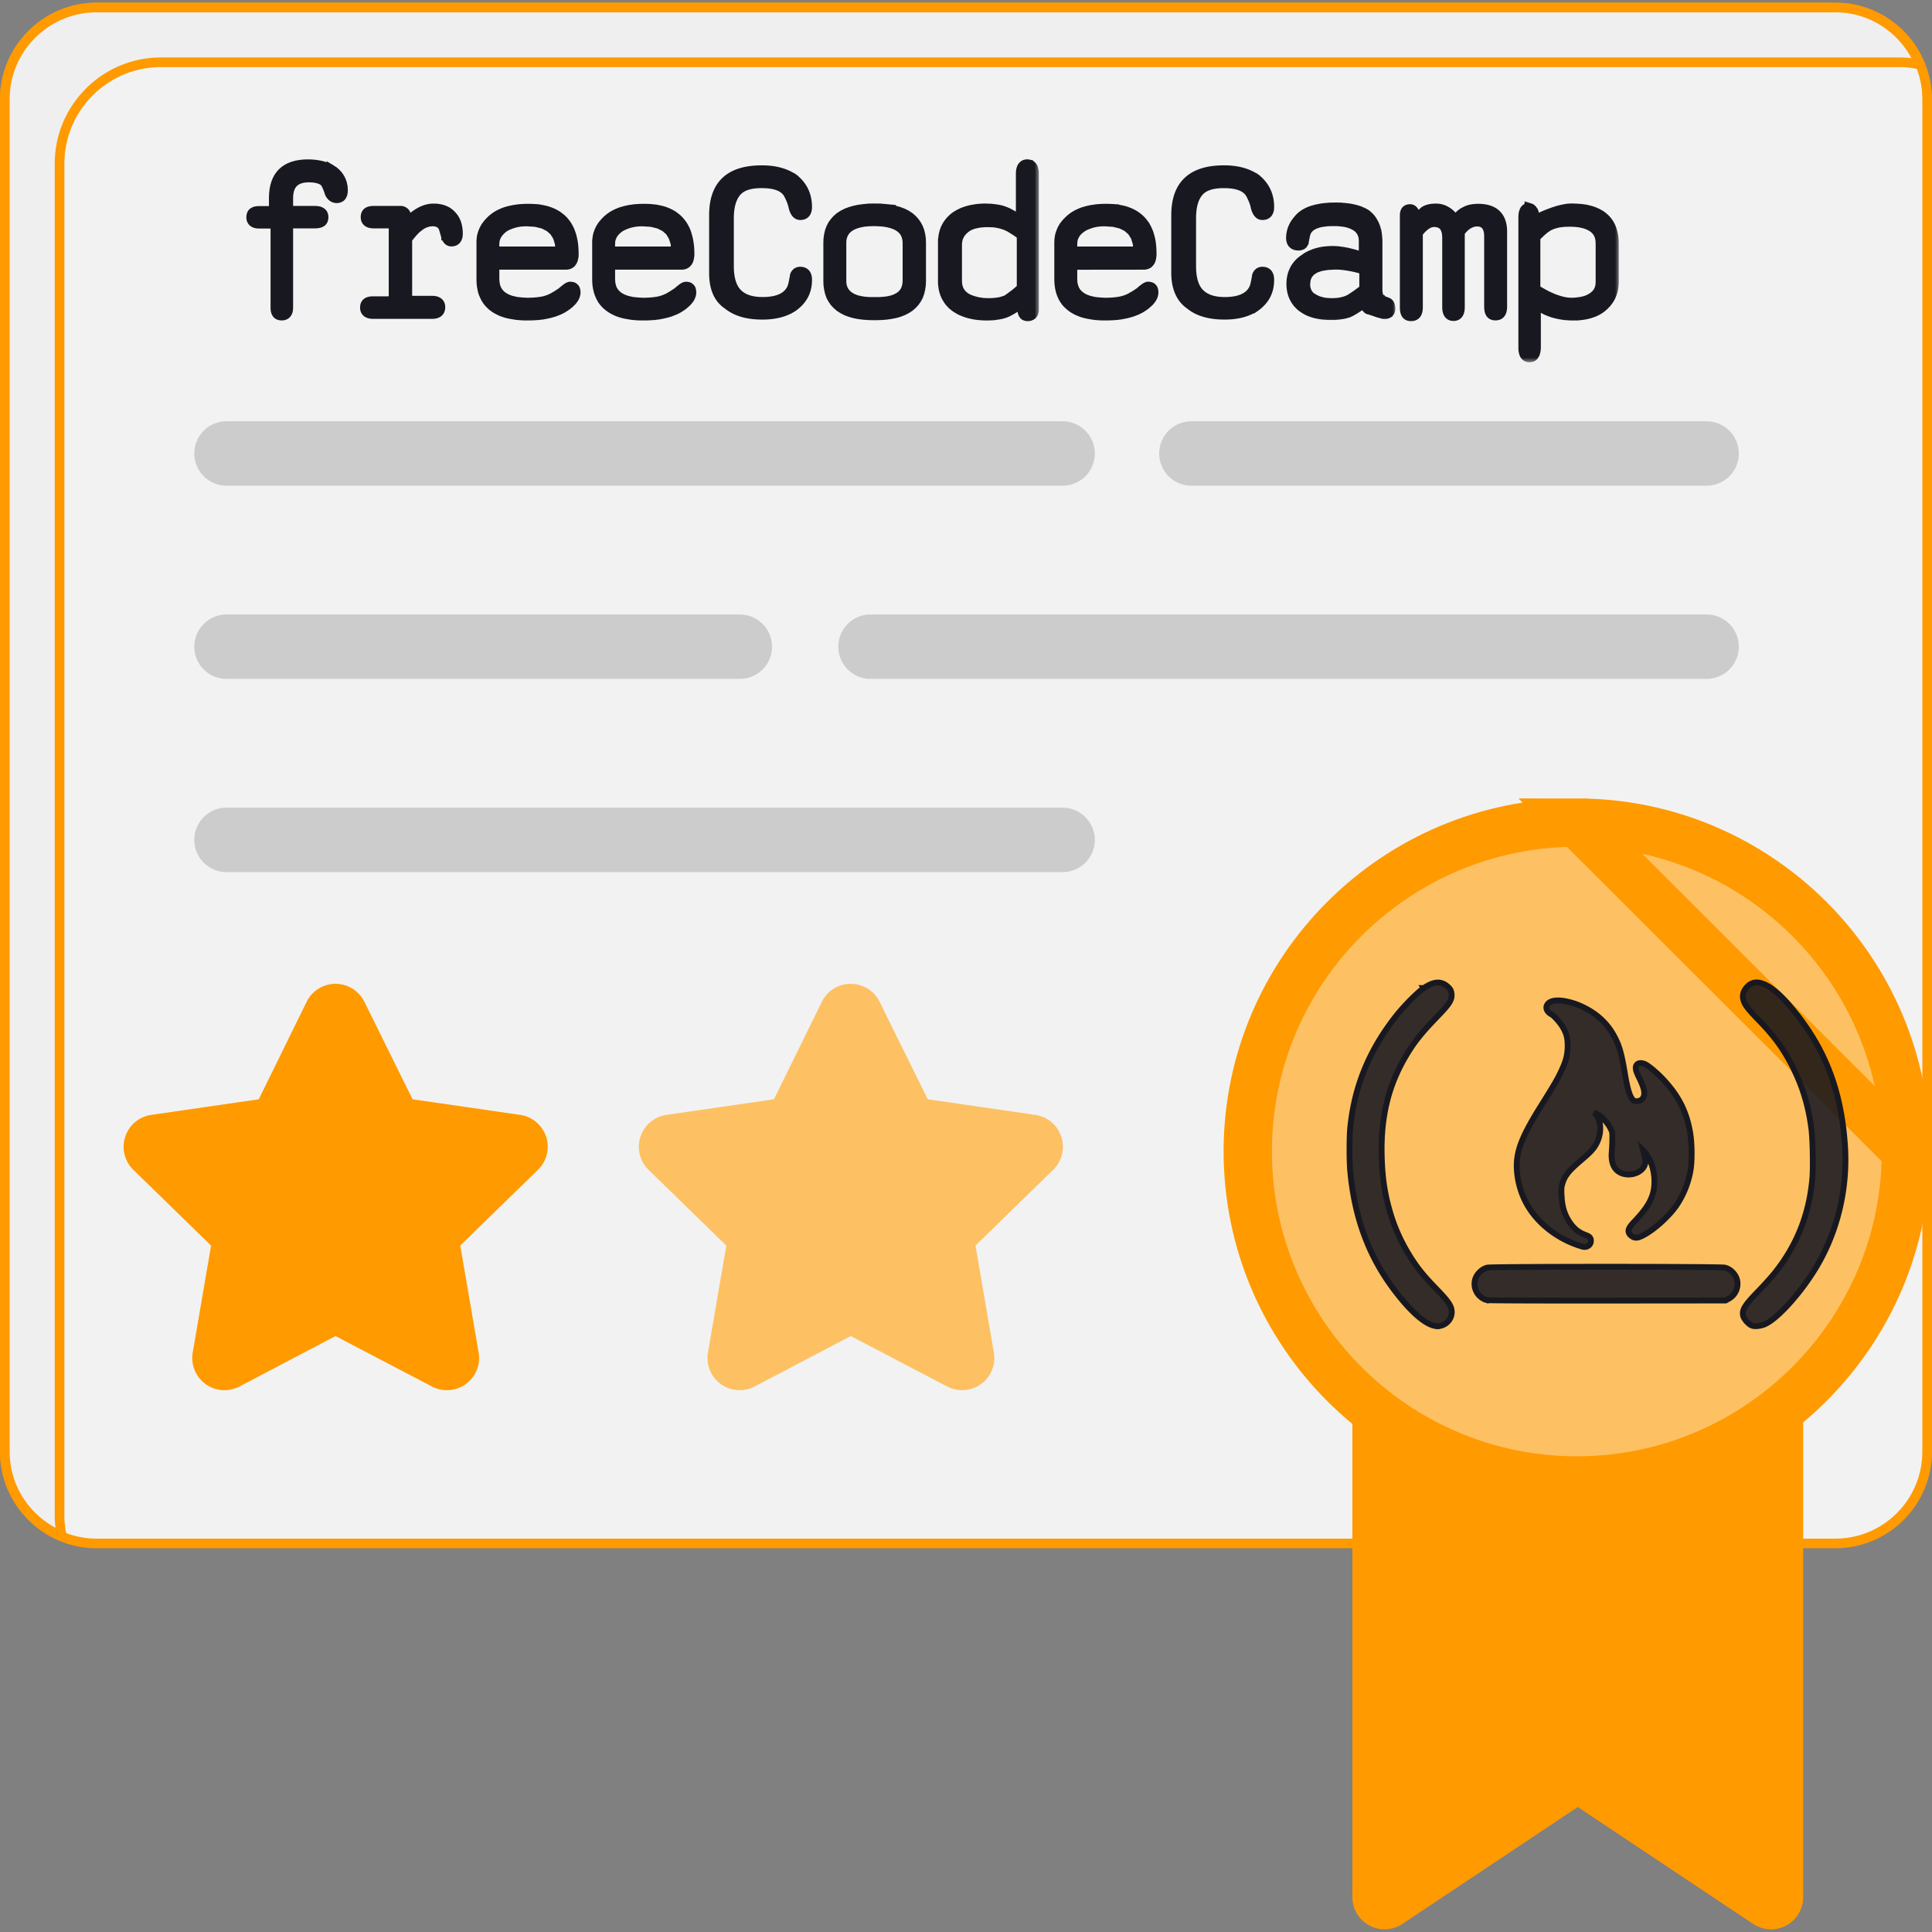 <svg xmlns="http://www.w3.org/2000/svg" width="200" height="200" fill="none"><rect width="100%" height="100%" fill="#808080" stroke="none"/><path fill="#F2F2F2" stroke="#FF9A00" d="M10 .778h180c5.237 0 9.5 4.263 9.5 9.5v140c0 5.238-4.263 9.5-9.5 9.5H10c-5.237 0-9.5-4.262-9.5-9.5v-140c0-5.237 4.263-9.5 9.5-9.5Z"/><path fill="#EFEFEF" stroke="#FF9A00" d="M6.167 16.945v140c0 .723.094 1.413.243 2.076-3.46-1.419-5.91-4.785-5.91-8.743v-140c0-5.237 4.263-9.5 9.5-9.5h180c3.958 0 7.324 2.45 8.742 5.91a9.392 9.392 0 0 0-2.075-.243h-180c-5.79 0-10.5 4.71-10.5 10.5Z"/><path fill="#FF9A00" d="M183.333 143.612h-40c-1.843 0-3.333.936-3.333 2.776v50c0 1.23.677 2.36 1.76 2.94 1.08.58 2.4.514 3.42-.166l18.153-12.1 18.15 12.1a3.333 3.333 0 0 0 5.184-2.774v-50c0-1.84-1.49-2.776-3.334-2.776Z"/><path fill="#FDC163" stroke="#FF9A00" stroke-width="5" d="M163.233 85.155c-18.784 0-34.066 15.273-34.066 34.033 0 18.783 15.284 34.067 34.066 34.067 18.783 0 34.07-15.284 34.07-34.066l-34.07-34.034Zm0 0c18.785 0 34.067 15.273 34.07 34.033l-34.07-34.033Z"/><path fill="#181820" fill-opacity=".88" stroke="#181820" stroke-width=".6" d="m147.396 102.281.168.249-.168-.249c-.357.241-.885.722-1.418 1.263-.538.545-1.1 1.171-1.525 1.717-2.754 3.533-4.259 7.235-4.684 11.53-.091.919-.092 3.393-.002 4.381.463 5.095 2.04 9.204 4.948 12.866.714.9 1.398 1.636 2.022 2.177.616.534 1.199.902 1.711 1.024l.009.002c.135.032.252.06.371.059.122-.001.234-.033.362-.068l.008-.002c.632-.176 1.088-.751 1.088-1.402 0-.335-.107-.634-.365-1.005-.25-.359-.657-.809-1.281-1.452-1.412-1.454-2.109-2.347-2.943-3.765a17.728 17.728 0 0 1-1.849-4.316c-.514-1.785-.748-3.39-.81-5.58-.115-4.101.691-7.384 2.567-10.505.824-1.373 1.567-2.301 3.203-3.99.586-.605.963-1.025 1.185-1.363.233-.356.309-.645.272-.975a1.065 1.065 0 0 0-.117-.415 1.336 1.336 0 0 0-.295-.338c-.331-.294-.698-.446-1.131-.409-.412.036-.844.241-1.326.566Zm36.304 29.523.234.188-.234-.188c-.31.387-1.08 1.24-1.71 1.892-.64.663-1.049 1.117-1.285 1.47-.246.368-.33.667-.268 1 .024.126.086.249.151.352.068.107.152.215.242.311.09.097.191.189.292.263a.94.94 0 0 0 .343.168c.181.038.404.03.611-.001.212-.032.437-.092.628-.177.352-.155.758-.443 1.185-.811.43-.371.896-.836 1.368-1.361a24.84 24.84 0 0 0 2.701-3.632c2.254-3.727 3.331-8.225 3.036-12.667-.345-5.208-1.785-9.326-4.584-13.068-1.373-1.837-2.591-3.073-3.572-3.561-.398-.198-.766-.308-1.113-.277-.362.032-.654.212-.902.494-.173.197-.3.401-.36.632a1.35 1.35 0 0 0 .019.707c.07.262.206.508.456.827.247.315.618.718 1.176 1.293 1.643 1.693 2.608 3.043 3.545 4.951.979 1.996 1.544 3.892 1.851 6.218.146 1.102.2 4.079.096 5.222-.34 3.719-1.613 6.896-3.906 9.755Zm-5.141 2.824.08-.001.069-.039.288-.165c.66-.378.995-1.148.834-1.896a1.743 1.743 0 0 0-.453-.814 1.713 1.713 0 0 0-.794-.484.852.852 0 0 0-.165-.019c-.061-.004-.144-.007-.244-.011-.2-.006-.479-.012-.824-.017-.691-.011-1.653-.02-2.794-.027-2.284-.014-5.29-.022-8.296-.022-3.006 0-6.012.008-8.295.022-1.142.007-2.104.016-2.794.027-.346.005-.625.011-.825.017-.1.004-.182.007-.244.011a.852.852 0 0 0-.165.019c-.293.073-.569.257-.784.477-.215.22-.392.501-.464.797a1.74 1.74 0 0 0 1.203 2.078l.087-.287-.087.287c.031.01.06.012.062.013l.03.002.066.004.21.005c.176.004.43.007.751.01.642.006 1.559.012 2.681.016 2.245.008 5.316.011 8.67.008l12.197-.011Zm-14.562-5.542a.704.704 0 0 0 .484-.16.618.618 0 0 0 .211-.474.659.659 0 0 0-.025-.196.462.462 0 0 0-.141-.218.788.788 0 0 0-.19-.117 3.915 3.915 0 0 0-.23-.092c-.671-.251-1.161-.64-1.588-1.269-.563-.829-.806-1.607-.863-2.821a6.35 6.35 0 0 1-.009-.753c.012-.155.039-.276.099-.47.243-.799.62-1.296 1.958-2.432 1.03-.874 1.375-1.254 1.67-1.925a3.302 3.302 0 0 0 .274-1.629c-.051-.518-.245-1.007-.602-1.341l-.013-.012c.064.018.145.05.243.103.159.086.337.214.518.373.363.319.709.739.913 1.142.118.233.157.319.178.428.023.122.025.279.022.655a19.82 19.82 0 0 1-.058 1.342c-.051.577.004 1.078.197 1.475.199.409.533.683.977.812a2.102 2.102 0 0 0 1.522-.145c.426-.219.787-.616.787-1.132 0-.098-.02-.24-.045-.378a5.586 5.586 0 0 0-.103-.455l-.081-.303c.147.146.301.331.428.527.727 1.114.946 2.885.512 4.137-.281.812-.768 1.543-1.77 2.608-.17.18-.308.333-.412.463a1.487 1.487 0 0 0-.235.376.559.559 0 0 0-.001.436.774.774 0 0 0 .246.292c.159.126.339.214.578.192.202-.019.419-.116.668-.245.586-.306 1.268-.817 1.891-1.385.624-.568 1.207-1.21 1.592-1.787a9.4 9.4 0 0 0 1.392-3.474c.188-1.009.17-2.9-.035-4.049-.391-2.193-1.211-3.779-2.837-5.507a11.71 11.71 0 0 0-1.078-1.001 6.867 6.867 0 0 0-.491-.37 1.508 1.508 0 0 0-.408-.212c-.145-.039-.317-.068-.471-.024a.453.453 0 0 0-.338.413c-.016.153.027.322.084.485.06.172.152.377.271.613.572 1.14.613 1.69.415 2.041a.654.654 0 0 1-.232.251.967.967 0 0 1-.399.12.5.5 0 0 1-.334-.06c-.092-.057-.196-.166-.304-.374-.222-.426-.413-1.163-.611-2.351-.358-2.145-.576-2.933-1.125-3.954-.714-1.328-1.811-2.336-3.283-3.033a7.173 7.173 0 0 0-1.926-.608 3.582 3.582 0 0 0-.824-.042c-.242.019-.478.075-.662.196a.72.72 0 0 0-.269.296.566.566 0 0 0-.029.406c.073.249.296.436.545.565.03.015.098.064.201.161.098.09.21.207.325.337.233.262.462.561.599.791.389.657.515 1.144.505 2.009-.011.901-.176 1.535-.709 2.647-.402.84-.631 1.232-2.027 3.464-1.875 2.996-2.535 4.559-2.535 6.226-.001 1.211.322 2.555.879 3.667 1.003 2.005 2.952 3.659 5.28 4.505.172.063.344.121.482.163.07.021.133.04.185.053.04.01.106.027.162.028Z"/><path fill="#FF9A00" d="M56.537 117.682a3.339 3.339 0 0 0-2.694-2.27l-11.133-1.614-4.99-10.096a3.33 3.33 0 0 0-2.987-1.857h-.003c-1.27 0-2.43.723-2.987 1.863l-4.956 10.09-11.134 1.614a3.339 3.339 0 0 0-2.693 2.27 3.327 3.327 0 0 0 .843 3.416l8.047 7.847-1.9 11.07a3.335 3.335 0 0 0 3.283 3.897c.53 0 1.06-.127 1.55-.38l9.95-5.224 9.987 5.224a3.332 3.332 0 0 0 4.827-3.52l-1.9-11.074 8.043-7.843a3.321 3.321 0 0 0 .847-3.413Z"/><path fill="#FDC163" d="M109.87 117.682a3.339 3.339 0 0 0-2.693-2.27l-11.134-1.614-4.99-10.096a3.33 3.33 0 0 0-2.986-1.857h-.004c-1.27 0-2.43.723-2.986 1.863l-4.957 10.09-11.13 1.614a3.339 3.339 0 0 0-2.693 2.27 3.327 3.327 0 0 0 .843 3.416l8.047 7.847-1.9 11.07a3.335 3.335 0 0 0 3.283 3.897c.53 0 1.06-.127 1.55-.38l9.95-5.224 9.987 5.224a3.33 3.33 0 0 0 4.826-3.52l-1.9-11.074 8.044-7.843a3.335 3.335 0 0 0 .843-3.413Z"/><path fill="#CCC" d="M176.667 50.278h-53.334A3.332 3.332 0 0 1 120 46.945c0-1.84 1.49-3.333 3.333-3.333h53.334A3.332 3.332 0 0 1 180 46.945c0 1.84-1.49 3.333-3.333 3.333Z"/><mask id="a" width="12" height="13" x="48.825" y="20.6" fill="#000" maskUnits="userSpaceOnUse"><path fill="#fff" d="M48.825 20.6h12v13h-12z"/><path d="m55.516 21.633.359.042.35.067.325.075.308.1.3.116.267.134.258.15.233.175.225.183.2.2.184.225.166.233.15.259.134.275.108.291.1.309.075.325.067.341.041.367.025.375.009.392v.191l-.009.084-.033.166-.033.15-.025.067-.059.125-.033.05-.042.05-.033.05-.05.042-.042.041-.05.025-.05.034-.058.025-.067.016-.058.017-.133.017h-7.417v-.059h-.017v1.534l.009.2.025.2.025.191.05.183.058.167.075.167.083.142.1.15.109.124.125.134.141.108.15.108.167.092.175.092.192.075.2.075.225.05.225.058.25.042.258.025.267.025.283.017.3.008h.108l.109-.008h.108l.1-.009h.108l.2-.017.192-.016.092-.008.091-.017.175-.025.084-.009.083-.016.242-.05.075-.025.075-.017.066-.025.075-.025.067-.025.042-.008.125-.05.05-.025.05-.017.1-.05.175-.091.066-.034.059-.041.141-.075.067-.042.075-.042.075-.05.158-.108.084-.05.083-.059.092-.058.1-.1.108-.083.05-.042.042-.033.05-.034.041-.041.075-.058.084-.05.033-.026.033-.016.034-.025.058-.025.025-.008.033-.009.017-.008.042-.009h.075l.083.009.125.025.033.017.059.033.033.025.075.075.025.033.033.067.009.041.016.042.009.05.016.084v.166l-.008.059-.008.05-.009.058-.05.166-.025.05-.033.059-.025.058-.033.059-.042.058-.042.05-.083.116-.108.109-.109.116-.133.117-.075.05-.067.067-.125.083-.125.092-.266.166-.142.075-.15.075-.15.067-.158.058-.159.067-.175.058-.35.1-.183.042-.192.042-.391.075-.417.05-.433.033-.225.008-.234.009h-.633l-.392-.025-.375-.033-.35-.059-.341-.058-.317-.075-.3-.092-.283-.108-.259-.125-.25-.134-.225-.15-.216-.166-.184-.175-.175-.192-.158-.208-.133-.217-.117-.242-.108-.241-.084-.267-.058-.283-.05-.292-.025-.308-.008-.325v-3.925l.008-.117.008-.1.009-.108.033-.217.033-.108.025-.1.067-.2.083-.2.1-.192.05-.091.059-.1.066-.084.067-.091.067-.084.075-.091.158-.167.192-.192.25-.2.125-.091.141-.092.142-.083.142-.075.15-.075.316-.134.167-.058.35-.1.183-.042.192-.041.183-.034.2-.025.2-.033.2-.017.209-.016.433-.017h.225l.392.008.391.025Zm-1.7 1.334-.341.058-.325.083-.317.109-.308.125-.292.15-.267.208-.225.217-.191.233-.159.25-.108.258-.067.267-.025.292v.8h6.825l-.075-.817-.208-.692-.358-.575-.5-.441-.634-.317-.791-.192-.925-.058-.359.008-.35.034Z"/></mask><path fill="#181820" d="m55.516 21.633.359.042.35.067.325.075.308.1.3.116.267.134.258.15.233.175.225.183.2.2.184.225.166.233.15.259.134.275.108.291.1.309.075.325.067.341.041.367.025.375.009.392v.191l-.009.084-.033.166-.033.15-.025.067-.059.125-.033.05-.042.05-.033.05-.05.042-.042.041-.05.025-.05.034-.058.025-.067.016-.058.017-.133.017h-7.417v-.059h-.017v1.534l.009.2.025.2.025.191.05.183.058.167.075.167.083.142.1.15.109.124.125.134.141.108.15.108.167.092.175.092.192.075.2.075.225.05.225.058.25.042.258.025.267.025.283.017.3.008h.108l.109-.008h.108l.1-.009h.108l.2-.017.192-.016.092-.008.091-.017.175-.025.084-.009.083-.016.242-.05.075-.025.075-.017.066-.025.075-.025.067-.025.042-.008.125-.05.05-.025.05-.017.1-.05.175-.091.066-.034.059-.041.141-.075.067-.042.075-.042.075-.05.158-.108.084-.05.083-.059.092-.058.1-.1.108-.083.05-.042.042-.033.05-.034.041-.041.075-.058.084-.05.033-.026.033-.016.034-.025.058-.025.025-.008.033-.009.017-.008.042-.009h.075l.083.009.125.025.033.017.059.033.033.025.075.075.025.033.033.067.009.041.016.042.009.05.016.084v.166l-.008.059-.008.05-.009.058-.05.166-.025.05-.033.059-.025.058-.033.059-.042.058-.042.05-.083.116-.108.109-.109.116-.133.117-.075.05-.067.067-.125.083-.125.092-.266.166-.142.075-.15.075-.15.067-.158.058-.159.067-.175.058-.35.1-.183.042-.192.042-.391.075-.417.05-.433.033-.225.008-.234.009h-.633l-.392-.025-.375-.033-.35-.059-.341-.058-.317-.075-.3-.092-.283-.108-.259-.125-.25-.134-.225-.15-.216-.166-.184-.175-.175-.192-.158-.208-.133-.217-.117-.242-.108-.241-.084-.267-.058-.283-.05-.292-.025-.308-.008-.325v-3.925l.008-.117.008-.1.009-.108.033-.217.033-.108.025-.1.067-.2.083-.2.1-.192.05-.091.059-.1.066-.084.067-.091.067-.084.075-.091.158-.167.192-.192.25-.2.125-.091.141-.092.142-.083.142-.075.15-.075.316-.134.167-.058.35-.1.183-.042.192-.041.183-.034.2-.025.2-.033.2-.017.209-.016.433-.017h.225l.392.008.391.025Zm-1.7 1.334-.341.058-.325.083-.317.109-.308.125-.292.15-.267.208-.225.217-.191.233-.159.25-.108.258-.067.267-.025.292v.8h6.825l-.075-.817-.208-.692-.358-.575-.5-.441-.634-.317-.791-.192-.925-.058-.359.008-.35.034Z"/><path stroke="#181820" d="m55.516 21.633.359.042.35.067.325.075.308.1.3.116.267.134.258.15.233.175.225.183.2.2.184.225.166.233.15.259.134.275.108.291.1.309.075.325.067.341.041.367.025.375.009.392v.191l-.009.084-.033.166-.033.15-.025.067-.059.125-.033.05-.042.05-.033.05-.05.042-.042.041-.05.025-.05.034-.058.025-.067.016-.058.017-.133.017h-7.417v-.059h-.017v1.534l.009.2.025.2.025.191.05.183.058.167.075.167.083.142.1.15.109.124.125.134.141.108.15.108.167.092.175.092.192.075.2.075.225.05.225.058.25.042.258.025.267.025.283.017.3.008h.108l.109-.008h.108l.1-.009h.108l.2-.017.192-.016.092-.008.091-.017.175-.025.084-.009.083-.016.242-.05.075-.025.075-.017.066-.025.075-.025.067-.025.042-.008.125-.05.05-.025.05-.017.1-.05.175-.091.066-.034.059-.041.141-.075.067-.042.075-.042.075-.05.158-.108.084-.05.083-.059.092-.058.1-.1.108-.083.05-.042.042-.033.05-.034.041-.041.075-.058.084-.05.033-.026.033-.016.034-.025.058-.025.025-.008.033-.009.017-.008.042-.009h.075l.083.009.125.025.033.017.059.033.033.025.075.075.025.033.033.067.009.041.016.042.009.05.016.084v.166l-.008.059-.008.05-.009.058-.05.166-.025.05-.033.059-.025.058-.033.059-.042.058-.042.05-.083.116-.108.109-.109.116-.133.117-.075.05-.067.067-.125.083-.125.092-.266.166-.142.075-.15.075-.15.067-.158.058-.159.067-.175.058-.35.1-.183.042-.192.042-.391.075-.417.05-.433.033-.225.008-.234.009h-.633l-.392-.025-.375-.033-.35-.059-.341-.058-.317-.075-.3-.092-.283-.108-.259-.125-.25-.134-.225-.15-.216-.166-.184-.175-.175-.192-.158-.208-.133-.217-.117-.242-.108-.241-.084-.267-.058-.283-.05-.292-.025-.308-.008-.325v-3.925l.008-.117.008-.1.009-.108.033-.217.033-.108.025-.1.067-.2.083-.2.1-.192.05-.091.059-.1.066-.084.067-.091.067-.084.075-.091.158-.167.192-.192.25-.2.125-.091.141-.092.142-.083.142-.075.15-.075.316-.134.167-.058.35-.1.183-.042.192-.041.183-.034.2-.025.2-.033.2-.017.209-.016.433-.017h.225l.392.008.391.025Zm-1.7 1.334-.341.058-.325.083-.317.109-.308.125-.292.15-.267.208-.225.217-.191.233-.159.25-.108.258-.067.267-.025.292v.8h6.825l-.075-.817-.208-.692-.358-.575-.5-.441-.634-.317-.791-.192-.925-.058-.359.008-.35.034Z" mask="url(#a)"/><mask id="b" width="12" height="13" x="108.641" y="20.6" fill="#000" maskUnits="userSpaceOnUse"><path fill="#fff" d="M108.641 20.6h12v13h-12z"/><path d="m115.34 21.633.359.042.35.067.325.075.308.1.292.116.275.134.258.15.242.175.216.183.2.2.184.225.175.233.141.259.134.275.116.291.092.309.083.325.059.341.041.367.025.375.009.392v.1l-.009.091-.016.167-.017.083-.017.075-.025.075-.016.067-.025.058-.034.067-.033.05-.083.1-.084.083-.108.059-.108.041-.067.017-.133.017-7.433.008v1.466l.008.2.017.2.033.192.05.183.058.167.067.167.092.142.091.15.117.124.125.134.142.108.15.108.158.092.183.092.192.075.2.075.217.05.233.058.25.042.258.025.267.025.283.017.3.008h.108l.109-.008h.108l.208-.009.2-.017.184-.016.1-.008.091-.017.259-.034.166-.033.159-.033.075-.025.075-.017.075-.025.066-.025.109-.033.033-.017.05-.017.042-.016.05-.025.041-.017.059-.025.166-.083.117-.067.067-.041.066-.034.067-.041.15-.084.15-.1.167-.108.083-.059.092-.058.05-.05.058-.05.042-.041.058-.042.042-.042.05-.033.091-.075.042-.025.042-.034.033-.024.042-.026.033-.024.033-.017.034-.025.058-.025.1-.034h.133l.05.009.075.017.042.008.1.05.1.1.025.033.033.067.009.041.016.042.017.092.008.041v.167l-.008.059-.008.05-.009.058-.033.116-.017.05-.025.05-.033.059-.025.058-.075.117-.042.05-.041.058-.092.117-.175.166-.192.167-.075.067-.25.175-.125.083-.141.084-.142.074-.15.075-.15.067-.158.058-.167.067-.167.058-.35.1-.183.042-.192.042-.191.033-.2.042-.417.05-.433.033-.459.017h-.641l-.383-.025-.375-.033-.359-.059-.325-.058-.325-.075-.3-.092-.275-.108-.275-.125-.241-.134-.225-.15-.209-.166-.191-.175-.184-.192-.15-.208-.141-.217-.117-.242-.1-.241-.083-.267-.067-.283-.042-.292-.033-.308-.008-.325v-3.817l.008-.108v-.117l.017-.1.008-.108.017-.108.041-.217.1-.3.084-.2.091-.192.059-.091.058-.1.058-.084.075-.091.067-.084.075-.091.158-.167.084-.083.116-.109.117-.1.125-.1.125-.091.142-.092.141-.083.142-.075.158-.075.15-.067.159-.067.166-.058.35-.1.367-.083.192-.034.191-.025.209-.033.2-.017.208-.016.433-.017h.225l.4.008.383.025Zm-1.699 1.334-.342.058-.325.083-.317.109-.308.125-.283.15-.284.208-.241.217-.192.233-.142.25-.108.258-.058.267-.025.292v.8h6.824l-.075-.817-.208-.692-.358-.575-.5-.441-.634-.317-.791-.192-.925-.058-.358.008-.35.034Z"/></mask><path fill="#181820" d="m115.34 21.633.359.042.35.067.325.075.308.1.292.116.275.134.258.15.242.175.216.183.2.2.184.225.175.233.141.259.134.275.116.291.092.309.083.325.059.341.041.367.025.375.009.392v.1l-.009.091-.016.167-.017.083-.017.075-.025.075-.016.067-.025.058-.034.067-.033.05-.083.1-.084.083-.108.059-.108.041-.067.017-.133.017-7.433.008v1.466l.008.2.017.2.033.192.05.183.058.167.067.167.092.142.091.15.117.124.125.134.142.108.15.108.158.092.183.092.192.075.2.075.217.05.233.058.25.042.258.025.267.025.283.017.3.008h.108l.109-.008h.108l.208-.009.2-.017.184-.016.1-.008.091-.017.259-.034.166-.033.159-.033.075-.025.075-.017.075-.025.066-.025.109-.033.033-.017.05-.017.042-.016.05-.025.041-.017.059-.025.166-.083.117-.067.067-.041.066-.034.067-.041.15-.084.15-.1.167-.108.083-.059.092-.058.05-.05.058-.05.042-.041.058-.042.042-.042.05-.033.091-.075.042-.025.042-.034.033-.024.042-.026.033-.024.033-.017.034-.025.058-.025.1-.034h.133l.05.009.075.017.042.008.1.05.1.1.025.033.033.067.009.041.016.042.017.092.008.041v.167l-.008.059-.008.05-.009.058-.033.116-.017.05-.025.05-.033.059-.025.058-.075.117-.042.05-.041.058-.092.117-.175.166-.192.167-.075.067-.25.175-.125.083-.141.084-.142.074-.15.075-.15.067-.158.058-.167.067-.167.058-.35.1-.183.042-.192.042-.191.033-.2.042-.417.05-.433.033-.459.017h-.641l-.383-.025-.375-.033-.359-.059-.325-.058-.325-.075-.3-.092-.275-.108-.275-.125-.241-.134-.225-.15-.209-.166-.191-.175-.184-.192-.15-.208-.141-.217-.117-.242-.1-.241-.083-.267-.067-.283-.042-.292-.033-.308-.008-.325v-3.817l.008-.108v-.117l.017-.1.008-.108.017-.108.041-.217.1-.3.084-.2.091-.192.059-.091.058-.1.058-.084.075-.091.067-.084.075-.091.158-.167.084-.083.116-.109.117-.1.125-.1.125-.091.142-.092.141-.083.142-.075.158-.075.15-.067.159-.067.166-.058.35-.1.367-.083.192-.034.191-.025.209-.033.2-.017.208-.016.433-.017h.225l.4.008.383.025Zm-1.699 1.334-.342.058-.325.083-.317.109-.308.125-.283.15-.284.208-.241.217-.192.233-.142.25-.108.258-.058.267-.025.292v.8h6.824l-.075-.817-.208-.692-.358-.575-.5-.441-.634-.317-.791-.192-.925-.058-.358.008-.35.034Z"/><path stroke="#181820" d="m115.34 21.633.359.042.35.067.325.075.308.1.292.116.275.134.258.15.242.175.216.183.2.2.184.225.175.233.141.259.134.275.116.291.092.309.083.325.059.341.041.367.025.375.009.392v.1l-.009.091-.016.167-.017.083-.017.075-.025.075-.016.067-.025.058-.034.067-.033.05-.083.1-.084.083-.108.059-.108.041-.067.017-.133.017-7.433.008v1.466l.008.2.017.2.033.192.05.183.058.167.067.167.092.142.091.15.117.124.125.134.142.108.15.108.158.092.183.092.192.075.2.075.217.05.233.058.25.042.258.025.267.025.283.017.3.008h.108l.109-.008h.108l.208-.009.2-.017.184-.016.1-.008.091-.017.259-.034.166-.033.159-.033.075-.025.075-.017.075-.025.066-.025.109-.033.033-.017.05-.017.042-.016.05-.025.041-.017.059-.025.166-.083.117-.067.067-.041.066-.034.067-.041.15-.084.15-.1.167-.108.083-.059.092-.058.05-.05.058-.05.042-.041.058-.042.042-.042.05-.033.091-.075.042-.025.042-.034.033-.024.042-.026.033-.024.033-.017.034-.025.058-.025.1-.034h.133l.05.009.075.017.042.008.1.05.1.1.025.033.033.067.009.041.016.042.017.092.008.041v.167l-.008.059-.008.05-.009.058-.033.116-.017.05-.025.05-.033.059-.025.058-.075.117-.042.05-.041.058-.092.117-.175.166-.192.167-.075.067-.25.175-.125.083-.141.084-.142.074-.15.075-.15.067-.158.058-.167.067-.167.058-.35.1-.183.042-.192.042-.191.033-.2.042-.417.05-.433.033-.459.017h-.641l-.383-.025-.375-.033-.359-.059-.325-.058-.325-.075-.3-.092-.275-.108-.275-.125-.241-.134-.225-.15-.209-.166-.191-.175-.184-.192-.15-.208-.141-.217-.117-.242-.1-.241-.083-.267-.067-.283-.042-.292-.033-.308-.008-.325v-3.817l.008-.108v-.117l.017-.1.008-.108.017-.108.041-.217.1-.3.084-.2.091-.192.059-.091.058-.1.058-.084.075-.091.067-.084.075-.091.158-.167.084-.083.116-.109.117-.1.125-.1.125-.091.142-.092.141-.083.142-.075.158-.075.15-.067.159-.067.166-.058.35-.1.367-.083.192-.034.191-.025.209-.033.2-.017.208-.016.433-.017h.225l.4.008.383.025Zm-1.699 1.334-.342.058-.325.083-.317.109-.308.125-.283.15-.284.208-.241.217-.192.233-.142.25-.108.258-.058.267-.025.292v.8h6.824l-.075-.817-.208-.692-.358-.575-.5-.441-.634-.317-.791-.192-.925-.058-.358.008-.35.034Z" mask="url(#b)"/><path fill="#181820" stroke="#181820" stroke-width=".5" d="m129.728 21.472.003.014c.076.301.184.555.336.737.16.19.368.302.615.302.289 0 .547-.088.727-.301.174-.205.24-.486.24-.799 0-1.309-.526-2.392-1.541-3.158l-.151.2.137-.21c-.916-.599-2.008-.89-3.387-.89-1.7 0-3.013.39-3.901 1.227-.89.84-1.307 2.086-1.307 3.698v5.966c0 1.532.491 2.755 1.541 3.483.926.754 2.171 1.092 3.734 1.092 1.362 0 2.419-.292 3.276-.84v.001l.01-.007c1.072-.762 1.589-1.736 1.589-3.02 0-.313-.066-.594-.24-.8-.18-.212-.438-.3-.727-.3a.818.818 0 0 0-.499.155.906.906 0 0 0-.303.436l-.015.04v.037l-.005.038a19 19 0 0 1-.131.675l-.001.007c-.105.579-.396 1.003-.867 1.29-.48.294-1.167.455-2.071.455-1.19 0-1.979-.313-2.482-.861h-.001c-.464-.502-.742-1.327-.742-2.59v-4.957c0-1.25.277-2.051.7-2.556.447-.533 1.213-.811 2.425-.811 1.396 0 2.183.343 2.548.97.229.442.406.84.49 1.277ZM45.64 23.594l-.016-.03c-.127-.225-.412-.39-.824-.39-.454 0-.923.17-1.322.508l-.01.009-.012.008c-.236.16-.58.53-1.04 1.12v6.056h2.317c.314 0 .592.066.797.228.214.169.311.414.311.688 0 .291-.091.55-.306.729-.207.172-.489.238-.802.238h-6.108c-.314 0-.59-.066-.794-.229-.212-.17-.306-.415-.306-.688 0-.29.09-.542.311-.71.207-.157.487-.206.789-.206h1.85v-.059h.017v-7.474h-1.8c-.312 0-.59-.064-.794-.226-.214-.17-.306-.416-.306-.691 0-.287.09-.538.312-.704.206-.155.485-.204.787-.204h2.767a.83.83 0 0 1 .749.434c.076.132.13.289.163.464.771-.703 1.616-1.14 2.513-1.14.848 0 1.556.257 2.04.795.535.538.735 1.286.735 2.08 0 .297-.068.564-.232.76-.17.205-.413.298-.685.298a.75.75 0 0 1-.526-.206 1.069 1.069 0 0 1-.28-.501m-.294-.957.024.024-.02-.02m-.005-.004.005.005m-.005-.005v-.007m.294.964v-.002l.24-.066-.24.07v-.002Zm0 0-.025-.088c-.084-.29-.145-.505-.193-.658a3.01 3.01 0 0 0-.071-.206m0 0a.169.169 0 0 0-.005-.012m0 0-.002-.002.002.002Zm-3.474-.57c.08-.085.161-.167.242-.245l-.242.245Z"/><mask id="c" width="11" height="18" x="96.599" y="16" fill="#000" maskUnits="userSpaceOnUse"><path fill="#fff" d="M96.599 16h11v18h-11z"/><path d="m106.566 17.033.05.017.05.025.041.025.05.033.109.109.025.05.033.05.025.058.017.058.033.134.033.15.009.166v14.184l-.009.058v.058l-.033.108-.008.042-.025.05-.017.042-.05.075-.058.067-.042.025-.033.025-.042.024-.083.034-.05.017-.1.016-.059.009h-.091l-.109-.017-.033-.008-.033-.017-.034-.009-.025-.016-.025-.008-.025-.026-.025-.016-.05-.042-.016-.025-.059-.1-.008-.033-.017-.042-.008-.033-.017-.042v-.175l-.008-.033v-.034l-.008-.033v-.067l-.009-.041v-.075l-.008-.075v-.05l-.008-.034v-.141l-.009-.05v-.108l-.108.075-.108.066-.109.075-.2.117-.091.066-.1.059-.175.1-.084.05-.075.05-.083.042-.208.116-.117.067-.117.05-.1.041-.041.017-.075.033-.075.026-.075.016-.159.05-.333.067-.175.025-.183.025-.092.017-.192.016h-.1l-.1.008h-.091l-.1.009h-.384l-.175-.008-.166-.009-.167-.017-.158-.008-.167-.025-.15-.016-.308-.059-.284-.066-.15-.042-.266-.083-.267-.1-.125-.059-.125-.05-.35-.2-.108-.067-.117-.083-.233-.183-.1-.092-.1-.108-.092-.1-.092-.108-.083-.117-.075-.117-.142-.241-.058-.125-.058-.134-.05-.133-.042-.133-.042-.15-.033-.15-.025-.142-.017-.159-.025-.158-.008-.158v-4.342l.008-.158.025-.15.017-.15.025-.15.067-.283.041-.134.05-.133.05-.125.067-.125.058-.125.15-.233.167-.217.083-.1.2-.2.217-.183.117-.084.325-.2.125-.058.233-.117.258-.1.125-.041.275-.084.275-.066.6-.1.309-.025.316-.017h.375l.209.017h.208l.1.016.1.009.183.016.184.034.091.008.175.033.084.017.075.017.233.066.075.025.075.034.067.025.075.025.066.033.075.025.075.033.084.042.141.075.242.133.075.042.242.158.166.117.075.058.334.267v-4.908l.008-.084v-.166l.033-.15.009-.067.025-.067.016-.058.025-.058.025-.05.034-.05.033-.034.033-.041.034-.034.041-.033.084-.05.05-.017.108-.025.05-.008h.117l.058.008.117.025Zm-4.75 5.992-.217.025-.217.017-.208.041-.2.042-.192.042-.35.133-.158.075-.15.083-.167.125-.166.134-.142.141-.125.142-.117.158-.091.167-.084.167-.066.191-.042.192-.033.192-.009.216v3.767l.009.216.025.209.041.192.059.191.075.175.1.167.108.158.133.142.142.133.167.117.183.117.158.075.35.133.184.058.183.05.2.05.208.034.217.033.225.025.467.016.391-.008.367-.033.358-.05.175-.034.167-.05.317-.1.141-.058.117-.083.133-.092.125-.091.134-.1.141-.1.134-.109.15-.108.141-.125.15-.125.3-.267v-5.491l-.175-.134-.175-.116-.166-.117-.167-.108-.158-.1-.15-.092-.142-.092-.133-.075-.25-.116-.109-.05-.158-.059-.317-.1-.166-.041-.334-.067-.175-.025-.175-.017-.175-.008-.358-.008h-.233l-.225.008Z"/></mask><path fill="#181820" d="m106.566 17.033.05.017.05.025.041.025.05.033.109.109.025.05.033.05.025.058.017.058.033.134.033.15.009.166v14.184l-.009.058v.058l-.033.108-.008.042-.025.05-.017.042-.05.075-.058.067-.042.025-.033.025-.042.024-.083.034-.05.017-.1.016-.059.009h-.091l-.109-.017-.033-.008-.033-.017-.034-.009-.025-.016-.025-.008-.025-.026-.025-.016-.05-.042-.016-.025-.059-.1-.008-.033-.017-.042-.008-.033-.017-.042v-.175l-.008-.033v-.034l-.008-.033v-.067l-.009-.041v-.075l-.008-.075v-.05l-.008-.034v-.141l-.009-.05v-.108l-.108.075-.108.066-.109.075-.2.117-.091.066-.1.059-.175.1-.084.05-.075.05-.083.042-.208.116-.117.067-.117.05-.1.041-.041.017-.075.033-.075.026-.075.016-.159.05-.333.067-.175.025-.183.025-.092.017-.192.016h-.1l-.1.008h-.091l-.1.009h-.384l-.175-.008-.166-.009-.167-.017-.158-.008-.167-.025-.15-.016-.308-.059-.284-.066-.15-.042-.266-.083-.267-.1-.125-.059-.125-.05-.35-.2-.108-.067-.117-.083-.233-.183-.1-.092-.1-.108-.092-.1-.092-.108-.083-.117-.075-.117-.142-.241-.058-.125-.058-.134-.05-.133-.042-.133-.042-.15-.033-.15-.025-.142-.017-.159-.025-.158-.008-.158v-4.342l.008-.158.025-.15.017-.15.025-.15.067-.283.041-.134.05-.133.05-.125.067-.125.058-.125.15-.233.167-.217.083-.1.2-.2.217-.183.117-.084.325-.2.125-.058.233-.117.258-.1.125-.041.275-.084.275-.066.6-.1.309-.025.316-.017h.375l.209.017h.208l.1.016.1.009.183.016.184.034.091.008.175.033.084.017.075.017.233.066.075.025.075.034.067.025.075.025.066.033.075.025.075.033.084.042.141.075.242.133.075.042.242.158.166.117.075.058.334.267v-4.908l.008-.084v-.166l.033-.15.009-.067.025-.067.016-.058.025-.058.025-.05.034-.05.033-.034.033-.041.034-.034.041-.033.084-.05.05-.017.108-.025.05-.008h.117l.058.008.117.025Zm-4.75 5.992-.217.025-.217.017-.208.041-.2.042-.192.042-.35.133-.158.075-.15.083-.167.125-.166.134-.142.141-.125.142-.117.158-.091.167-.084.167-.066.191-.042.192-.033.192-.009.216v3.767l.009.216.025.209.041.192.059.191.075.175.1.167.108.158.133.142.142.133.167.117.183.117.158.075.35.133.184.058.183.05.2.05.208.034.217.033.225.025.467.016.391-.008.367-.033.358-.05.175-.034.167-.05.317-.1.141-.058.117-.083.133-.092.125-.091.134-.1.141-.1.134-.109.15-.108.141-.125.15-.125.3-.267v-5.491l-.175-.134-.175-.116-.166-.117-.167-.108-.158-.1-.15-.092-.142-.092-.133-.075-.25-.116-.109-.05-.158-.059-.317-.1-.166-.041-.334-.067-.175-.025-.175-.017-.175-.008-.358-.008h-.233l-.225.008Z"/><path stroke="#181820" d="m106.566 17.033.05.017.05.025.041.025.05.033.109.109.025.05.033.05.025.058.017.058.033.134.033.15.009.166v14.184l-.009.058v.058l-.033.108-.008.042-.025.05-.017.042-.05.075-.058.067-.042.025-.033.025-.042.024-.083.034-.05.017-.1.016-.059.009h-.091l-.109-.017-.033-.008-.033-.017-.034-.009-.025-.016-.025-.008-.025-.026-.025-.016-.05-.042-.016-.025-.059-.1-.008-.033-.017-.042-.008-.033-.017-.042v-.175l-.008-.033v-.034l-.008-.033v-.067l-.009-.041v-.075l-.008-.075v-.05l-.008-.034v-.141l-.009-.05v-.108l-.108.075-.108.066-.109.075-.2.117-.091.066-.1.059-.175.1-.084.05-.075.05-.083.042-.208.116-.117.067-.117.05-.1.041-.041.017-.075.033-.075.026-.075.016-.159.05-.333.067-.175.025-.183.025-.092.017-.192.016h-.1l-.1.008h-.091l-.1.009h-.384l-.175-.008-.166-.009-.167-.017-.158-.008-.167-.025-.15-.016-.308-.059-.284-.066-.15-.042-.266-.083-.267-.1-.125-.059-.125-.05-.35-.2-.108-.067-.117-.083-.233-.183-.1-.092-.1-.108-.092-.1-.092-.108-.083-.117-.075-.117-.142-.241-.058-.125-.058-.134-.05-.133-.042-.133-.042-.15-.033-.15-.025-.142-.017-.159-.025-.158-.008-.158v-4.342l.008-.158.025-.15.017-.15.025-.15.067-.283.041-.134.05-.133.05-.125.067-.125.058-.125.15-.233.167-.217.083-.1.2-.2.217-.183.117-.084.325-.2.125-.058.233-.117.258-.1.125-.041.275-.084.275-.066.6-.1.309-.025.316-.017h.375l.209.017h.208l.1.016.1.009.183.016.184.034.091.008.175.033.084.017.075.017.233.066.075.025.075.034.067.025.075.025.066.033.075.025.075.033.084.042.141.075.242.133.075.042.242.158.166.117.075.058.334.267v-4.908l.008-.084v-.166l.033-.15.009-.067.025-.067.016-.058.025-.058.025-.05.034-.05.033-.034.033-.041.034-.034.041-.033.084-.05.05-.017.108-.025.05-.008h.117l.058.008.117.025Zm-4.75 5.992-.217.025-.217.017-.208.041-.2.042-.192.042-.35.133-.158.075-.15.083-.167.125-.166.134-.142.141-.125.142-.117.158-.091.167-.084.167-.066.191-.042.192-.033.192-.009.216v3.767l.009.216.025.209.041.192.059.191.075.175.1.167.108.158.133.142.142.133.167.117.183.117.158.075.35.133.184.058.183.05.2.05.208.034.217.033.225.025.467.016.391-.008.367-.033.358-.05.175-.034.167-.05.317-.1.141-.058.117-.083.133-.092.125-.091.134-.1.141-.1.134-.109.15-.108.141-.125.15-.125.3-.267v-5.491l-.175-.134-.175-.116-.166-.117-.167-.108-.158-.1-.15-.092-.142-.092-.133-.075-.25-.116-.109-.05-.158-.059-.317-.1-.166-.041-.334-.067-.175-.025-.175-.017-.175-.008-.358-.008h-.233l-.225.008Z" mask="url(#c)"/><mask id="d" width="12" height="13" x="132.64" y="20.467" fill="#000" maskUnits="userSpaceOnUse"><path fill="#fff" d="M132.64 20.467h12v13h-12z"/><path d="m138.715 21.475.159.008.15.017.15.008.15.017.283.033.133.017.134.033.125.017.116.033.125.025.233.067.217.067.3.125.1.05.092.041.083.05.092.05.1.067.083.075.092.075.166.166.15.184.134.2.058.1.117.216.1.242.041.117.034.125.041.133.034.125.025.142.016.133.034.3.008.15.017.15v5.217l.016.233.009.058.016.1.017.05.008.05.025.092.017.042.05.116.025.034.017.033.025.033.05.059.066.066.017.009v.008h.025l.008.017.042.016.017.009.041.016.025.017.034.008.091.034.1.041.084.034.033.008.042.017.041.025.075.025.059.025.016.016.025.017.042.033.017.017.016.025.017.017.033.05.025.05.009.033.008.025.017.067v.033l.008.033.008.042v.042l.009.041v.175l-.017.042v.033l-.008.042-.009.033-.016.034-.009.033-.016.025-.025.033-.042.05-.017.025-.033.017-.092.05-.066.033-.084.017-.083.008h-.167l-.025-.008h-.033l-.083-.017-.025-.016h-.025l-.05-.017-.092-.025-.1-.025-.042-.008-.033-.009-.042-.016-.175-.059-.058-.016-.058-.025-.2-.067-.084-.033-.041-.009-.034-.016-.041-.009-.034-.008-.033-.017-.025-.008-.058-.017-.059-.025-.025-.008-.008-.008-.017-.009h-.058l-.025-.016-.025-.009-.033-.008-.017-.017-.05-.033-.025-.025-.017-.025-.025-.025-.016-.025-.017-.033-.025-.034-.017-.033-.008-.033-.025-.034-.017-.041-.025-.075-.05-.175-.016-.05-.192.133-.183.125-.084.058-.166.1-.083.059-.284.183-.066.033-.059.042-.175.1-.05.033-.133.067-.042.017-.075.033-.033.008-.05.034-.058.016-.125.042-.334.083-.066.009-.15.025-.075.008-.075.017-.234.025-.166.016h-.084l-.091.009h-.625l-.134-.009-.258-.016-.25-.025-.125-.017-.125-.025-.233-.042-.225-.05-.117-.033-.108-.033-.1-.034-.109-.041-.2-.075-.1-.05-.091-.042-.092-.05-.092-.058-.091-.05-.084-.059-.2-.133-.183-.158-.083-.084-.075-.083-.084-.083-.2-.275-.116-.2-.05-.1-.05-.109-.042-.1-.042-.108-.066-.225-.05-.233-.034-.25-.016-.25v-.267l.008-.125.008-.133.017-.117.042-.25.058-.233.042-.117.091-.216.1-.217.125-.2.134-.183.075-.092.083-.092.167-.167.091-.075.192-.15.108-.066.275-.2.2-.108.217-.109.108-.042.217-.091.117-.042.35-.1.125-.025.116-.033.125-.017.125-.025.134-.017.125-.008.133-.017.4-.024h.25l.108.008h.117l.242.016.116.017.125.017.117.017.133.016.117.017.125.033.133.017.125.025.267.067.408.1.134.041.424.125.3.1.142.05v-1.775l-.008-.091-.009-.084-.008-.1-.017-.075-.016-.091-.034-.084-.025-.083-.025-.075-.041-.075-.034-.075-.091-.133-.05-.075-.05-.059-.058-.066-.125-.117-.067-.058-.15-.1-.083-.05-.167-.084-.092-.05-.058-.025-.133-.05-.284-.091-.216-.05-.084-.017-.075-.009-.083-.016-.075-.009-.25-.024-.083-.017h-.084l-.091-.009-.084-.008h-.566l-.209.008-.2.009-.191.017-.35.05-.167.024-.158.034-.142.041-.142.05-.133.042-.125.058-.117.059-.108.058-.1.075-.1.067-.083.083-.075.084-.075.091-.067.092-.05.091-.05.109-.042.108-.033.117-.025.117-.008.058-.017.05-.033.183-.017.075-.008.042-.009.033-.008.025v.034l-.017.05-.008.05-.008.033v.017l-.009.016v.042l-.016.025-.025.058-.009.017-.041.05-.009.017-.025.016-.041.042-.017.008-.017.017-.025.008-.025.017-.075.025-.033.008-.05.017h-.067l-.025.008h-.125l-.05-.008-.108-.017-.05-.008-.125-.05-.083-.05-.034-.034-.033-.024-.067-.067-.025-.042-.041-.075-.025-.05-.009-.05-.033-.1-.008-.05v-.058l-.009-.067v-.142l.009-.083v-.083l.016-.084.009-.083.033-.166.042-.167.025-.084.025-.075.066-.166.042-.084.075-.158.15-.233.05-.075.058-.075.184-.225.066-.075.084-.092.183-.167.1-.075.217-.15.116-.066.125-.067.134-.066.125-.05.141-.059.15-.05.15-.042.317-.083.167-.033.35-.067.366-.041.384-.034.2-.008h.208l.208-.008h.167l.167.008h.166Zm-2.008 6.091-.567.2-.45.292-.316.367-.192.45-.058.533.016.283.05.259.092.25.125.225.167.208.208.167.242.141.208.109.233.1.25.075.267.066.283.042.3.025.317.008.283-.008.267-.017.267-.033.258-.058.25-.059.25-.091.242-.109.166-.1.184-.125.208-.133.216-.15.234-.175.25-.183.258-.192v-2.008l-.45-.134-.441-.116-.442-.092-.433-.075-.425-.058-.409-.034-.4-.008-.816.042-.692.117Z"/></mask><path fill="#181820" d="m138.715 21.475.159.008.15.017.15.008.15.017.283.033.133.017.134.033.125.017.116.033.125.025.233.067.217.067.3.125.1.05.092.041.083.05.092.05.1.067.083.075.092.075.166.166.15.184.134.2.058.1.117.216.1.242.041.117.034.125.041.133.034.125.025.142.016.133.034.3.008.15.017.15v5.217l.016.233.009.058.016.1.017.05.008.05.025.092.017.042.05.116.025.034.017.033.025.033.05.059.066.066.017.009v.008h.025l.008.017.042.016.017.009.041.016.025.017.034.008.091.034.1.041.084.034.033.008.042.017.041.025.075.025.059.025.016.016.025.017.042.033.017.017.016.025.017.017.033.05.025.05.009.033.008.025.017.067v.033l.008.033.008.042v.042l.009.041v.175l-.017.042v.033l-.008.042-.009.033-.016.034-.009.033-.016.025-.025.033-.042.05-.017.025-.033.017-.092.05-.066.033-.084.017-.083.008h-.167l-.025-.008h-.033l-.083-.017-.025-.016h-.025l-.05-.017-.092-.025-.1-.025-.042-.008-.033-.009-.042-.016-.175-.059-.058-.016-.058-.025-.2-.067-.084-.033-.041-.009-.034-.016-.041-.009-.034-.008-.033-.017-.025-.008-.058-.017-.059-.025-.025-.008-.008-.008-.017-.009h-.058l-.025-.016-.025-.009-.033-.008-.017-.017-.05-.033-.025-.025-.017-.025-.025-.025-.016-.025-.017-.033-.025-.034-.017-.033-.008-.033-.025-.034-.017-.041-.025-.075-.05-.175-.016-.05-.192.133-.183.125-.084.058-.166.1-.083.059-.284.183-.066.033-.059.042-.175.1-.05.033-.133.067-.042.017-.075.033-.033.008-.05.034-.058.016-.125.042-.334.083-.066.009-.15.025-.075.008-.075.017-.234.025-.166.016h-.084l-.091.009h-.625l-.134-.009-.258-.016-.25-.025-.125-.017-.125-.025-.233-.042-.225-.05-.117-.033-.108-.033-.1-.034-.109-.041-.2-.075-.1-.05-.091-.042-.092-.05-.092-.058-.091-.05-.084-.059-.2-.133-.183-.158-.083-.084-.075-.083-.084-.083-.2-.275-.116-.2-.05-.1-.05-.109-.042-.1-.042-.108-.066-.225-.05-.233-.034-.25-.016-.25v-.267l.008-.125.008-.133.017-.117.042-.25.058-.233.042-.117.091-.216.1-.217.125-.2.134-.183.075-.092.083-.092.167-.167.091-.075.192-.15.108-.066.275-.2.2-.108.217-.109.108-.042.217-.091.117-.042.35-.1.125-.025.116-.033.125-.017.125-.025.134-.017.125-.008.133-.017.4-.024h.25l.108.008h.117l.242.016.116.017.125.017.117.017.133.016.117.017.125.033.133.017.125.025.267.067.408.1.134.041.424.125.3.1.142.05v-1.775l-.008-.091-.009-.084-.008-.1-.017-.075-.016-.091-.034-.084-.025-.083-.025-.075-.041-.075-.034-.075-.091-.133-.05-.075-.05-.059-.058-.066-.125-.117-.067-.058-.15-.1-.083-.05-.167-.084-.092-.05-.058-.025-.133-.05-.284-.091-.216-.05-.084-.017-.075-.009-.083-.016-.075-.009-.25-.024-.083-.017h-.084l-.091-.009-.084-.008h-.566l-.209.008-.2.009-.191.017-.35.05-.167.024-.158.034-.142.041-.142.05-.133.042-.125.058-.117.059-.108.058-.1.075-.1.067-.083.083-.075.084-.075.091-.067.092-.05.091-.05.109-.042.108-.033.117-.025.117-.008.058-.017.05-.033.183-.017.075-.008.042-.009.033-.008.025v.034l-.017.05-.008.05-.008.033v.017l-.009.016v.042l-.016.025-.025.058-.009.017-.041.05-.009.017-.025.016-.041.042-.017.008-.017.017-.025.008-.025.017-.075.025-.033.008-.05.017h-.067l-.025.008h-.125l-.05-.008-.108-.017-.05-.008-.125-.05-.083-.05-.034-.034-.033-.024-.067-.067-.025-.042-.041-.075-.025-.05-.009-.05-.033-.1-.008-.05v-.058l-.009-.067v-.142l.009-.083v-.083l.016-.084.009-.083.033-.166.042-.167.025-.084.025-.075.066-.166.042-.084.075-.158.15-.233.05-.075.058-.075.184-.225.066-.075.084-.092.183-.167.1-.075.217-.15.116-.066.125-.067.134-.066.125-.05.141-.059.15-.05.15-.042.317-.083.167-.033.35-.067.366-.041.384-.034.2-.008h.208l.208-.008h.167l.167.008h.166Zm-2.008 6.091-.567.2-.45.292-.316.367-.192.45-.058.533.016.283.05.259.092.25.125.225.167.208.208.167.242.141.208.109.233.1.25.075.267.066.283.042.3.025.317.008.283-.008.267-.017.267-.033.258-.058.25-.059.25-.091.242-.109.166-.1.184-.125.208-.133.216-.15.234-.175.25-.183.258-.192v-2.008l-.45-.134-.441-.116-.442-.092-.433-.075-.425-.058-.409-.034-.4-.008-.816.042-.692.117Z"/><path stroke="#181820" d="m138.715 21.475.159.008.15.017.15.008.15.017.283.033.133.017.134.033.125.017.116.033.125.025.233.067.217.067.3.125.1.05.092.041.083.05.092.05.1.067.083.075.092.075.166.166.15.184.134.2.058.1.117.216.1.242.041.117.034.125.041.133.034.125.025.142.016.133.034.3.008.15.017.15v5.217l.016.233.009.058.016.1.017.05.008.05.025.092.017.042.05.116.025.034.017.033.025.033.05.059.066.066.017.009v.008h.025l.008.017.042.016.017.009.041.016.025.017.034.008.091.034.1.041.084.034.033.008.042.017.041.025.075.025.059.025.016.016.025.017.042.033.017.017.016.025.017.017.033.05.025.05.009.033.008.025.017.067v.033l.008.033.008.042v.042l.009.041v.175l-.017.042v.033l-.008.042-.009.033-.016.034-.009.033-.016.025-.025.033-.042.05-.017.025-.033.017-.092.05-.066.033-.084.017-.083.008h-.167l-.025-.008h-.033l-.083-.017-.025-.016h-.025l-.05-.017-.092-.025-.1-.025-.042-.008-.033-.009-.042-.016-.175-.059-.058-.016-.058-.025-.2-.067-.084-.033-.041-.009-.034-.016-.041-.009-.034-.008-.033-.017-.025-.008-.058-.017-.059-.025-.025-.008-.008-.008-.017-.009h-.058l-.025-.016-.025-.009-.033-.008-.017-.017-.05-.033-.025-.025-.017-.025-.025-.025-.016-.025-.017-.033-.025-.034-.017-.033-.008-.033-.025-.034-.017-.041-.025-.075-.05-.175-.016-.05-.192.133-.183.125-.084.058-.166.1-.083.059-.284.183-.066.033-.059.042-.175.1-.05.033-.133.067-.042.017-.075.033-.033.008-.05.034-.058.016-.125.042-.334.083-.066.009-.15.025-.075.008-.075.017-.234.025-.166.016h-.084l-.091.009h-.625l-.134-.009-.258-.016-.25-.025-.125-.017-.125-.025-.233-.042-.225-.05-.117-.033-.108-.033-.1-.034-.109-.041-.2-.075-.1-.05-.091-.042-.092-.05-.092-.058-.091-.05-.084-.059-.2-.133-.183-.158-.083-.084-.075-.083-.084-.083-.2-.275-.116-.2-.05-.1-.05-.109-.042-.1-.042-.108-.066-.225-.05-.233-.034-.25-.016-.25v-.267l.008-.125.008-.133.017-.117.042-.25.058-.233.042-.117.091-.216.1-.217.125-.2.134-.183.075-.092.083-.092.167-.167.091-.075.192-.15.108-.066.275-.2.2-.108.217-.109.108-.042.217-.091.117-.042.35-.1.125-.025.116-.033.125-.017.125-.025.134-.017.125-.008.133-.017.4-.024h.25l.108.008h.117l.242.016.116.017.125.017.117.017.133.016.117.017.125.033.133.017.125.025.267.067.408.1.134.041.424.125.3.1.142.05v-1.775l-.008-.091-.009-.084-.008-.1-.017-.075-.016-.091-.034-.084-.025-.083-.025-.075-.041-.075-.034-.075-.091-.133-.05-.075-.05-.059-.058-.066-.125-.117-.067-.058-.15-.1-.083-.05-.167-.084-.092-.05-.058-.025-.133-.05-.284-.091-.216-.05-.084-.017-.075-.009-.083-.016-.075-.009-.25-.024-.083-.017h-.084l-.091-.009-.084-.008h-.566l-.209.008-.2.009-.191.017-.35.05-.167.024-.158.034-.142.041-.142.05-.133.042-.125.058-.117.059-.108.058-.1.075-.1.067-.083.083-.075.084-.075.091-.067.092-.05.091-.05.109-.042.108-.033.117-.025.117-.008.058-.017.05-.033.183-.017.075-.008.042-.009.033-.008.025v.034l-.017.05-.008.05-.008.033v.017l-.009.016v.042l-.016.025-.025.058-.009.017-.041.05-.009.017-.025.016-.041.042-.017.008-.017.017-.025.008-.025.017-.075.025-.033.008-.05.017h-.067l-.025.008h-.125l-.05-.008-.108-.017-.05-.008-.125-.05-.083-.05-.034-.034-.033-.024-.067-.067-.025-.042-.041-.075-.025-.05-.009-.05-.033-.1-.008-.05v-.058l-.009-.067v-.142l.009-.083v-.083l.016-.084.009-.083.033-.166.042-.167.025-.084.025-.075.066-.166.042-.084.075-.158.15-.233.05-.075.058-.075.184-.225.066-.075.084-.092.183-.167.1-.075.217-.15.116-.066.125-.067.134-.066.125-.05.141-.059.15-.05.15-.042.317-.083.167-.033.35-.067.366-.041.384-.034.2-.008h.208l.208-.008h.167l.167.008h.166Zm-2.008 6.091-.567.2-.45.292-.316.367-.192.45-.058.533.016.283.05.259.092.25.125.225.167.208.208.167.242.141.208.109.233.1.25.075.267.066.283.042.3.025.317.008.283-.008.267-.017.267-.033.258-.058.25-.059.25-.091.242-.109.166-.1.184-.125.208-.133.216-.15.234-.175.25-.183.258-.192v-2.008l-.45-.134-.441-.116-.442-.092-.433-.075-.425-.058-.409-.034-.4-.008-.816.042-.692.117Z" mask="url(#d)"/><path fill="#181820" stroke="#181820" stroke-width=".5" d="m34.386 17.31-.009-.005c-.66-.357-1.52-.555-2.502-.555-1.205 0-2.162.3-2.817.942-.656.645-.966 1.593-.966 2.8v1.091h-1.284c-.282 0-.552.048-.754.205-.216.168-.304.42-.304.712 0 .272.093.514.3.682.197.161.464.226.758.226h1.45v8.467c0 .281.051.549.21.749.168.212.418.3.707.3.272 0 .514-.092.684-.295.164-.196.233-.46.233-.754v-8.483H32.6c.324 0 .615-.049.828-.203.232-.169.322-.424.322-.714 0-.27-.096-.516-.318-.684-.21-.16-.498-.224-.832-.224h-2.508v-1.042c0-.683.167-1.146.46-1.44.292-.292.752-.46 1.431-.46.779 0 1.254.182 1.471.421.09.157.264.469.431 1.026l.005.016.007.015c.182.405.545.672.945.672.26 0 .509-.076.684-.287.168-.201.232-.483.232-.813 0-.992-.5-1.847-1.372-2.365Z"/><mask id="e" width="12" height="13" x="84.733" y="20.567" fill="#000" maskUnits="userSpaceOnUse"><path fill="#fff" d="M84.733 20.567h12v13h-12z"/><path d="m91.666 21.625.508.067.467.1.433.125.4.15.358.183.317.208.283.242.242.267.208.291.175.325.134.35.091.375.059.409.016.425v3.925l-.016.433-.059.4-.091.383-.125.35-.167.317-.2.291-.242.267-.275.242-.316.208-.35.184-.392.158-.425.125-.458.092-.5.075-.534.041-.566.017-.6-.008-.567-.034-.525-.066-.483-.092-.442-.125-.4-.15-.358-.183-.325-.209-.284-.242-.25-.266-.208-.3-.175-.317-.125-.358-.091-.384-.059-.408-.016-.441v-3.925l.016-.425.059-.409.091-.375.133-.35.167-.325.217-.291.242-.267.283-.242.325-.208.358-.183.392-.15.433-.125.467-.1.508-.067.542-.05.583-.008.575.008.542.05Zm-2.225 1.342-.442.083-.391.108-.35.142-.309.175-.258.2-.209.233-.166.267-.117.292-.075.325-.016.35v3.925l.016.35.075.324.117.3.175.259.216.233.259.2.308.167.358.142.409.1.458.075.5.033h1.084l.491-.034.45-.066.4-.1.35-.134.308-.166.259-.192.216-.233.167-.267.117-.3.075-.333.025-.358v-3.925l-.025-.35-.075-.325-.117-.292-.167-.267-.225-.233-.258-.2-.317-.175-.366-.142-.409-.108-.458-.083-.517-.042-.558-.017-.525.017-.483.042Z"/></mask><path fill="#181820" d="m91.666 21.625.508.067.467.1.433.125.4.15.358.183.317.208.283.242.242.267.208.291.175.325.134.35.091.375.059.409.016.425v3.925l-.016.433-.059.4-.091.383-.125.35-.167.317-.2.291-.242.267-.275.242-.316.208-.35.184-.392.158-.425.125-.458.092-.5.075-.534.041-.566.017-.6-.008-.567-.034-.525-.066-.483-.092-.442-.125-.4-.15-.358-.183-.325-.209-.284-.242-.25-.266-.208-.3-.175-.317-.125-.358-.091-.384-.059-.408-.016-.441v-3.925l.016-.425.059-.409.091-.375.133-.35.167-.325.217-.291.242-.267.283-.242.325-.208.358-.183.392-.15.433-.125.467-.1.508-.067.542-.05.583-.008.575.008.542.05Zm-2.225 1.342-.442.083-.391.108-.35.142-.309.175-.258.2-.209.233-.166.267-.117.292-.075.325-.016.35v3.925l.016.35.075.324.117.3.175.259.216.233.259.2.308.167.358.142.409.1.458.075.5.033h1.084l.491-.034.45-.066.4-.1.35-.134.308-.166.259-.192.216-.233.167-.267.117-.3.075-.333.025-.358v-3.925l-.025-.35-.075-.325-.117-.292-.167-.267-.225-.233-.258-.2-.317-.175-.366-.142-.409-.108-.458-.083-.517-.042-.558-.017-.525.017-.483.042Z"/><path stroke="#181820" d="m91.666 21.625.508.067.467.1.433.125.4.15.358.183.317.208.283.242.242.267.208.291.175.325.134.35.091.375.059.409.016.425v3.925l-.016.433-.059.4-.091.383-.125.35-.167.317-.2.291-.242.267-.275.242-.316.208-.35.184-.392.158-.425.125-.458.092-.5.075-.534.041-.566.017-.6-.008-.567-.034-.525-.066-.483-.092-.442-.125-.4-.15-.358-.183-.325-.209-.284-.242-.25-.266-.208-.3-.175-.317-.125-.358-.091-.384-.059-.408-.016-.441v-3.925l.016-.425.059-.409.091-.375.133-.35.167-.325.217-.291.242-.267.283-.242.325-.208.358-.183.392-.15.433-.125.467-.1.508-.067.542-.05.583-.008.575.008.542.05Zm-2.225 1.342-.442.083-.391.108-.35.142-.309.175-.258.2-.209.233-.166.267-.117.292-.075.325-.016.35v3.925l.016.35.075.324.117.3.175.259.216.233.259.2.308.167.358.142.409.1.458.075.5.033h1.084l.491-.034.45-.066.4-.1.35-.134.308-.166.259-.192.216-.233.167-.267.117-.3.075-.333.025-.358v-3.925l-.025-.35-.075-.325-.117-.292-.167-.267-.225-.233-.258-.2-.317-.175-.366-.142-.409-.108-.458-.083-.517-.042-.558-.017-.525.017-.483.042Z" mask="url(#e)"/><path fill="#181820" stroke="#181820" stroke-width=".5" d="M150.667 22.38c-.571-.701-1.249-1.055-2.019-1.055-.562 0-.998.105-1.335.323l-.011.007-.01.008c-.099.08-.272.247-.516.5a.864.864 0 0 0-.095-.212c-.126-.327-.376-.56-.699-.56-.231 0-.456.059-.616.241-.152.175-.201.415-.201.676v9.483c0 .345.045.647.195.866.166.244.422.335.713.335.29 0 .554-.09.734-.322.17-.219.233-.523.233-.879v-7.596c.533-.663.986-.945 1.417-.945.387 0 .642.112.808.308.172.204.283.542.283 1.067v7.158c0 .352.064.651.224.867.17.23.419.325.693.325.274 0 .523-.095.694-.325.159-.216.223-.515.223-.867v-7.66c.476-.64 1.023-.931 1.516-.931.35 0 .582.111.733.297.158.196.259.512.259.978v7.25c0 .342.048.644.2.864.167.241.423.335.717.335.292 0 .554-.092.731-.327.167-.219.227-.522.227-.872v-7.742c0-.831-.225-1.5-.707-1.96-.479-.456-1.172-.665-2.026-.665-.547 0-1.066.091-1.444.308-.317.131-.616.376-.921.723Z"/><mask id="f" width="12" height="13" x="60.8" y="20.6" fill="#000" maskUnits="userSpaceOnUse"><path fill="#fff" d="M60.8 20.6h12v13h-12z"/><path d="m67.491 21.633.367.042.341.067.334.075.308.1.292.116.275.134.258.15.234.175.224.183.2.2.184.225.166.233.15.259.134.275.108.291.092.309.083.325.058.341.05.367.025.375.009.392v.1l-.009.091-.008.084-.025.166-.017.075-.025.075-.016.067-.067.125-.025.05-.083.1-.042.042-.05.041-.042.025-.058.034-.058.025-.117.033-.067.008-.075.009h-7.408v-.059h-.017v1.534l.009.2.017.2.033.191.05.183.05.167.075.167.083.142.1.15.117.124.125.134.133.108.15.108.167.092.183.092.184.075.208.075.216.05.234.058.241.042.259.025.275.025.283.017.3.008h.109l.108-.008h.1l.108-.009h.1l.2-.017.192-.016.091-.008.1-.017.259-.034.083-.016.075-.017.084-.017.075-.016.083-.025.075-.017.133-.05.075-.025.034-.008.041-.017.05-.017.042-.016.041-.025.05-.017.05-.025.059-.025.117-.058.116-.067.067-.041.067-.034.066-.041.15-.084.067-.05.158-.108.084-.05.091-.059.084-.058.108-.1.108-.083.042-.042.05-.033.041-.034.05-.041.075-.058.075-.05.042-.026.033-.016.034-.025.058-.025.075-.025.042-.009h.075l.083.009.125.025.033.017.059.033.033.025.075.075.025.033.033.067.017.083.017.05v.042l.008.041v.059l.008.058-.008.05v.059l-.008.05-.009.058-.058.166-.025.05-.05.117-.075.117-.042.05-.091.116-.1.109-.117.116-.133.117-.067.05-.067.067-.125.083-.125.092-.266.166-.142.075-.15.075-.15.067-.158.058-.167.067-.166.058-.175.05-.184.05-.367.084-.391.075-.417.05-.433.033-.459.017h-.641l-.392-.025-.367-.033-.358-.059-.333-.058-.317-.075-.3-.092-.283-.108-.267-.125-.242-.134-.224-.15-.217-.166-.192-.175-.175-.192-.158-.208-.133-.217-.117-.242-.1-.241-.083-.267-.067-.283-.05-.292-.025-.308-.008-.325v-3.925l.008-.117.008-.1.05-.325.025-.108.025-.1.042-.1.067-.2.05-.1.091-.192.059-.091.058-.1.058-.084.067-.091.075-.084.075-.091.15-.167.083-.083.117-.109.242-.2.266-.183.142-.083.3-.15.316-.134.167-.058.35-.1.367-.083.191-.034.192-.025.2-.033.2-.017.217-.016.433-.017h.217l.4.008.383.025Zm-1.7 1.334-.333.058-.334.083-.316.109-.3.125-.292.15-.283.208-.233.217-.192.233-.142.25-.108.258-.067.267-.017.292v.8h6.817l-.067-.817-.216-.692-.35-.575-.5-.441-.642-.317-.783-.192-.925-.058-.367.008-.35.034Z"/></mask><path fill="#181820" d="m67.491 21.633.367.042.341.067.334.075.308.1.292.116.275.134.258.15.234.175.224.183.2.2.184.225.166.233.15.259.134.275.108.291.092.309.083.325.058.341.05.367.025.375.009.392v.1l-.009.091-.008.084-.025.166-.017.075-.025.075-.016.067-.067.125-.025.05-.083.1-.042.042-.05.041-.042.025-.058.034-.058.025-.117.033-.067.008-.075.009h-7.408v-.059h-.017v1.534l.009.2.017.2.033.191.05.183.05.167.075.167.083.142.1.15.117.124.125.134.133.108.15.108.167.092.183.092.184.075.208.075.216.05.234.058.241.042.259.025.275.025.283.017.3.008h.109l.108-.008h.1l.108-.009h.1l.2-.017.192-.016.091-.008.1-.017.259-.034.083-.016.075-.017.084-.017.075-.016.083-.025.075-.017.133-.05.075-.025.034-.008.041-.017.05-.017.042-.016.041-.025.05-.017.05-.025.059-.025.117-.058.116-.067.067-.041.067-.034.066-.041.15-.084.067-.05.158-.108.084-.05.091-.059.084-.058.108-.1.108-.083.042-.042.05-.033.041-.034.05-.041.075-.058.075-.05.042-.026.033-.016.034-.025.058-.025.075-.025.042-.009h.075l.083.009.125.025.033.017.059.033.033.025.075.075.025.033.033.067.017.083.017.05v.042l.008.041v.059l.008.058-.008.05v.059l-.008.05-.009.058-.058.166-.025.05-.05.117-.075.117-.042.05-.091.116-.1.109-.117.116-.133.117-.067.05-.067.067-.125.083-.125.092-.266.166-.142.075-.15.075-.15.067-.158.058-.167.067-.166.058-.175.05-.184.05-.367.084-.391.075-.417.05-.433.033-.459.017h-.641l-.392-.025-.367-.033-.358-.059-.333-.058-.317-.075-.3-.092-.283-.108-.267-.125-.242-.134-.224-.15-.217-.166-.192-.175-.175-.192-.158-.208-.133-.217-.117-.242-.1-.241-.083-.267-.067-.283-.05-.292-.025-.308-.008-.325v-3.925l.008-.117.008-.1.05-.325.025-.108.025-.1.042-.1.067-.2.05-.1.091-.192.059-.091.058-.1.058-.084.067-.091.075-.084.075-.091.15-.167.083-.083.117-.109.242-.2.266-.183.142-.083.3-.15.316-.134.167-.058.35-.1.367-.083.191-.034.192-.025.2-.033.2-.017.217-.016.433-.017h.217l.4.008.383.025Zm-1.7 1.334-.333.058-.334.083-.316.109-.3.125-.292.15-.283.208-.233.217-.192.233-.142.25-.108.258-.067.267-.017.292v.8h6.817l-.067-.817-.216-.692-.35-.575-.5-.441-.642-.317-.783-.192-.925-.058-.367.008-.35.034Z"/><path stroke="#181820" d="m67.491 21.633.367.042.341.067.334.075.308.1.292.116.275.134.258.15.234.175.224.183.2.2.184.225.166.233.15.259.134.275.108.291.092.309.083.325.058.341.05.367.025.375.009.392v.1l-.009.091-.008.084-.025.166-.017.075-.025.075-.016.067-.067.125-.025.05-.083.1-.042.042-.05.041-.042.025-.058.034-.058.025-.117.033-.067.008-.075.009h-7.408v-.059h-.017v1.534l.009.2.017.2.033.191.05.183.05.167.075.167.083.142.1.15.117.124.125.134.133.108.15.108.167.092.183.092.184.075.208.075.216.05.234.058.241.042.259.025.275.025.283.017.3.008h.109l.108-.008h.1l.108-.009h.1l.2-.017.192-.016.091-.008.1-.017.259-.034.083-.016.075-.017.084-.017.075-.016.083-.025.075-.017.133-.05.075-.025.034-.008.041-.017.05-.017.042-.016.041-.025.05-.017.05-.025.059-.025.117-.058.116-.067.067-.041.067-.034.066-.041.15-.084.067-.05.158-.108.084-.05.091-.059.084-.058.108-.1.108-.083.042-.042.05-.033.041-.034.05-.041.075-.058.075-.05.042-.026.033-.016.034-.025.058-.025.075-.025.042-.009h.075l.083.009.125.025.033.017.059.033.033.025.075.075.025.033.033.067.017.083.017.05v.042l.008.041v.059l.008.058-.008.05v.059l-.008.05-.009.058-.058.166-.025.05-.05.117-.075.117-.042.05-.091.116-.1.109-.117.116-.133.117-.067.05-.067.067-.125.083-.125.092-.266.166-.142.075-.15.075-.15.067-.158.058-.167.067-.166.058-.175.05-.184.05-.367.084-.391.075-.417.05-.433.033-.459.017h-.641l-.392-.025-.367-.033-.358-.059-.333-.058-.317-.075-.3-.092-.283-.108-.267-.125-.242-.134-.224-.15-.217-.166-.192-.175-.175-.192-.158-.208-.133-.217-.117-.242-.1-.241-.083-.267-.067-.283-.05-.292-.025-.308-.008-.325v-3.925l.008-.117.008-.1.05-.325.025-.108.025-.1.042-.1.067-.2.05-.1.091-.192.059-.091.058-.1.058-.084.067-.091.075-.084.075-.091.15-.167.083-.083.117-.109.242-.2.266-.183.142-.083.3-.15.316-.134.167-.058.35-.1.367-.083.191-.034.192-.025.2-.033.2-.017.217-.016.433-.017h.217l.4.008.383.025Zm-1.7 1.334-.333.058-.334.083-.316.109-.3.125-.292.15-.283.208-.233.217-.192.233-.142.25-.108.258-.067.267-.017.292v.8h6.817l-.067-.817-.216-.692-.35-.575-.5-.441-.642-.317-.783-.192-.925-.058-.367.008-.35.034Z" mask="url(#f)"/><path fill="#181820" stroke="#181820" stroke-width=".5" d="m81.888 21.477.002.009c.075.3.18.553.333.736.159.192.368.303.618.303.289 0 .547-.088.727-.301.174-.205.24-.486.24-.799 0-1.309-.526-2.392-1.542-3.158l-.15.2.137-.21c-.916-.599-2.008-.89-3.387-.89-1.708 0-3.022.39-3.907 1.227-.889.84-1.301 2.087-1.301 3.698v5.966c0 1.524.437 2.754 1.535 3.485.933.752 2.177 1.09 3.731 1.09 1.362 0 2.428-.291 3.278-.84l.009-.006c1.07-.761 1.597-1.735 1.597-3.02 0-.313-.066-.594-.24-.8-.18-.212-.438-.3-.727-.3a.826.826 0 0 0-.505.155.87.87 0 0 0-.3.443l-.012.037v.03l-.005.037-.027.142-.042.217-.063.325v.002c-.105.579-.396 1.003-.867 1.29-.48.294-1.167.455-2.07.455-1.192 0-1.988-.313-2.491-.86-.458-.503-.743-1.33-.743-2.59v-4.958c0-1.249.284-2.05.708-2.556.447-.534 1.205-.811 2.425-.811 1.396 0 2.182.343 2.548.97.227.44.398.84.491 1.282Z"/><mask id="g" width="11" height="17" x="156.682" y="20.517" fill="#000" maskUnits="userSpaceOnUse"><path fill="#fff" d="M156.682 20.517h11v17h-11z"/><path d="m158.323 21.525.1.033.025.017.025.008.025.025.05.034.025.025.025.016.084.117.05.067.016.041.017.034.008.033.017.075.008.033.017.034.008.041.009.034.016.033.009.042.041.1.017.041.025.067.008.042.025.1.017.033.017.067.208-.1.408-.192.2-.092.192-.083.383-.15.184-.067.175-.066.175-.059.166-.05.167-.058.167-.042.316-.075.159-.033.283-.05.142-.017.266-.016h.134l.383.008.367.025.358.033.325.05.317.075.3.084.275.1.258.116.242.125.225.142.208.167.183.166.175.192.15.2.134.217.116.233.1.25.075.258.067.275.05.292.025.3.008.317v3.966l-.008.159-.008.15-.009.141-.025.15-.016.142-.067.267-.042.133-.041.125-.1.25-.067.116-.058.117-.075.117-.075.108-.075.1-.084.108-.091.1-.1.1-.092.1-.217.184-.2.15-.216.133-.117.059-.108.058-.125.058-.125.05-.125.042-.267.092-.275.066-.142.033-.3.05-.3.034-.158.017-.167.008h-.525l-.2-.008-.2-.017-.191-.008-.384-.05-.183-.034-.367-.075-.175-.05-.175-.041-.175-.059-.175-.066-.333-.134-.167-.083-.158-.083-.167-.084-.158-.091-.158-.1-.3-.217v4.575l-.017.166-.008.075-.017.075-.05.2-.025.059-.033.058-.025.042-.034.05-.066.083-.084.067-.05.016-.041.025-.05.017-.05.008-.059.009h-.166l-.059-.017-.041-.017-.05-.016-.092-.05-.033-.034-.042-.033-.067-.083-.033-.05-.025-.05-.017-.059-.025-.066-.033-.134-.017-.083-.008-.075-.008-.092V22.383l.008-.075.008-.083.009-.075.008-.067.017-.066.025-.059.016-.066.042-.1.033-.05.025-.042.034-.042.033-.025.042-.033.033-.025.042-.025.091-.025.05-.008h.075l.025.008h.025Zm3.742 1.45-.383.033-.184.025-.175.025-.175.042-.316.083-.3.117-.125.058-.134.067-.125.083-.141.092-.134.1-.141.117-.142.125-.15.133-.15.15-.167.158-.166.167V30h.05v-.025l.391.233.375.209.375.2.35.158.342.15.333.116.317.1.3.076.292.058.283.033.267.017.233-.008.225-.009.217-.025.2-.025.208-.033.192-.042.183-.05.175-.058.167-.067.158-.075.142-.083.175-.109.15-.125.141-.125.117-.133.1-.142.083-.158.067-.158.05-.167.042-.183.016-.184.009-.191v-3.958l-.009-.234-.025-.216-.041-.192-.059-.192-.075-.175-.091-.166-.117-.15-.125-.142-.15-.125-.167-.125-.183-.1-.15-.075-.158-.075-.167-.05-.175-.058-.183-.042-.2-.042-.2-.033-.217-.025-.225-.017-.233-.008-.242-.008-.208.008h-.217Z"/></mask><path fill="#181820" d="m158.323 21.525.1.033.025.017.025.008.025.025.05.034.025.025.025.016.084.117.05.067.016.041.017.034.008.033.017.075.008.033.017.034.008.041.009.034.016.033.009.042.041.1.017.041.025.067.008.042.025.1.017.033.017.067.208-.1.408-.192.2-.092.192-.083.383-.15.184-.067.175-.066.175-.059.166-.05.167-.058.167-.042.316-.075.159-.033.283-.05.142-.017.266-.016h.134l.383.008.367.025.358.033.325.05.317.075.3.084.275.1.258.116.242.125.225.142.208.167.183.166.175.192.15.2.134.217.116.233.1.25.075.258.067.275.05.292.025.3.008.317v3.966l-.008.159-.008.15-.009.141-.025.15-.016.142-.067.267-.042.133-.041.125-.1.25-.067.116-.058.117-.075.117-.075.108-.075.1-.084.108-.091.1-.1.1-.092.1-.217.184-.2.15-.216.133-.117.059-.108.058-.125.058-.125.05-.125.042-.267.092-.275.066-.142.033-.3.05-.3.034-.158.017-.167.008h-.525l-.2-.008-.2-.017-.191-.008-.384-.05-.183-.034-.367-.075-.175-.05-.175-.041-.175-.059-.175-.066-.333-.134-.167-.083-.158-.083-.167-.084-.158-.091-.158-.1-.3-.217v4.575l-.017.166-.008.075-.017.075-.05.2-.025.059-.033.058-.025.042-.034.05-.066.083-.084.067-.05.016-.041.025-.05.017-.05.008-.059.009h-.166l-.059-.017-.041-.017-.05-.016-.092-.05-.033-.034-.042-.033-.067-.083-.033-.05-.025-.05-.017-.059-.025-.066-.033-.134-.017-.083-.008-.075-.008-.092V22.383l.008-.075.008-.083.009-.075.008-.067.017-.066.025-.059.016-.066.042-.1.033-.05.025-.042.034-.042.033-.025.042-.033.033-.025.042-.025.091-.025.05-.008h.075l.025.008h.025Zm3.742 1.45-.383.033-.184.025-.175.025-.175.042-.316.083-.3.117-.125.058-.134.067-.125.083-.141.092-.134.1-.141.117-.142.125-.15.133-.15.15-.167.158-.166.167V30h.05v-.025l.391.233.375.209.375.2.35.158.342.15.333.116.317.1.3.076.292.058.283.033.267.017.233-.008.225-.009.217-.025.2-.025.208-.033.192-.042.183-.05.175-.058.167-.067.158-.075.142-.083.175-.109.15-.125.141-.125.117-.133.1-.142.083-.158.067-.158.05-.167.042-.183.016-.184.009-.191v-3.958l-.009-.234-.025-.216-.041-.192-.059-.192-.075-.175-.091-.166-.117-.15-.125-.142-.15-.125-.167-.125-.183-.1-.15-.075-.158-.075-.167-.05-.175-.058-.183-.042-.2-.042-.2-.033-.217-.025-.225-.017-.233-.008-.242-.008-.208.008h-.217Z"/><path stroke="#181820" d="m158.323 21.525.1.033.025.017.025.008.025.025.05.034.025.025.025.016.084.117.05.067.016.041.017.034.008.033.017.075.008.033.017.034.008.041.009.034.016.033.009.042.041.1.017.041.025.067.008.042.025.1.017.033.017.067.208-.1.408-.192.2-.092.192-.083.383-.15.184-.067.175-.066.175-.059.166-.05.167-.058.167-.042.316-.075.159-.033.283-.05.142-.017.266-.016h.134l.383.008.367.025.358.033.325.05.317.075.3.084.275.1.258.116.242.125.225.142.208.167.183.166.175.192.15.2.134.217.116.233.1.25.075.258.067.275.05.292.025.3.008.317v3.966l-.008.159-.008.15-.009.141-.025.15-.016.142-.067.267-.042.133-.041.125-.1.25-.067.116-.058.117-.075.117-.075.108-.075.1-.084.108-.091.1-.1.1-.092.1-.217.184-.2.15-.216.133-.117.059-.108.058-.125.058-.125.05-.125.042-.267.092-.275.066-.142.033-.3.05-.3.034-.158.017-.167.008h-.525l-.2-.008-.2-.017-.191-.008-.384-.05-.183-.034-.367-.075-.175-.05-.175-.041-.175-.059-.175-.066-.333-.134-.167-.083-.158-.083-.167-.084-.158-.091-.158-.1-.3-.217v4.575l-.017.166-.008.075-.017.075-.05.2-.025.059-.033.058-.025.042-.034.05-.066.083-.084.067-.05.016-.041.025-.05.017-.05.008-.059.009h-.166l-.059-.017-.041-.017-.05-.016-.092-.05-.033-.034-.042-.033-.067-.083-.033-.05-.025-.05-.017-.059-.025-.066-.033-.134-.017-.083-.008-.075-.008-.092V22.383l.008-.075.008-.083.009-.075.008-.067.017-.066.025-.059.016-.066.042-.1.033-.05.025-.042.034-.042.033-.025.042-.033.033-.025.042-.025.091-.025.05-.008h.075l.025.008h.025Zm3.742 1.45-.383.033-.184.025-.175.025-.175.042-.316.083-.3.117-.125.058-.134.067-.125.083-.141.092-.134.1-.141.117-.142.125-.15.133-.15.15-.167.158-.166.167V30h.05v-.025l.391.233.375.209.375.2.35.158.342.15.333.116.317.1.3.076.292.058.283.033.267.017.233-.008.225-.009.217-.025.2-.025.208-.033.192-.042.183-.05.175-.058.167-.067.158-.075.142-.083.175-.109.15-.125.141-.125.117-.133.1-.142.083-.158.067-.158.05-.167.042-.183.016-.184.009-.191v-3.958l-.009-.234-.025-.216-.041-.192-.059-.192-.075-.175-.091-.166-.117-.15-.125-.142-.15-.125-.167-.125-.183-.1-.15-.075-.158-.075-.167-.05-.175-.058-.183-.042-.2-.042-.2-.033-.217-.025-.225-.017-.233-.008-.242-.008-.208.008h-.217Z" mask="url(#g)"/><path fill="#CCC" d="M110 50.278H23.333a3.335 3.335 0 0 1 0-6.666H110a3.332 3.332 0 0 1 3.333 3.333c0 1.84-1.49 3.333-3.333 3.333ZM76.667 70.278H23.333a3.335 3.335 0 0 1 0-6.666h53.334a3.334 3.334 0 0 1 0 6.666ZM176.667 70.278H90a3.335 3.335 0 0 1 0-6.666h86.667A3.332 3.332 0 0 1 180 66.945c0 1.84-1.49 3.333-3.333 3.333ZM110 90.278H23.333a3.335 3.335 0 0 1 0-6.666H110a3.332 3.332 0 0 1 3.333 3.333c0 1.84-1.49 3.333-3.333 3.333Z"/></svg>